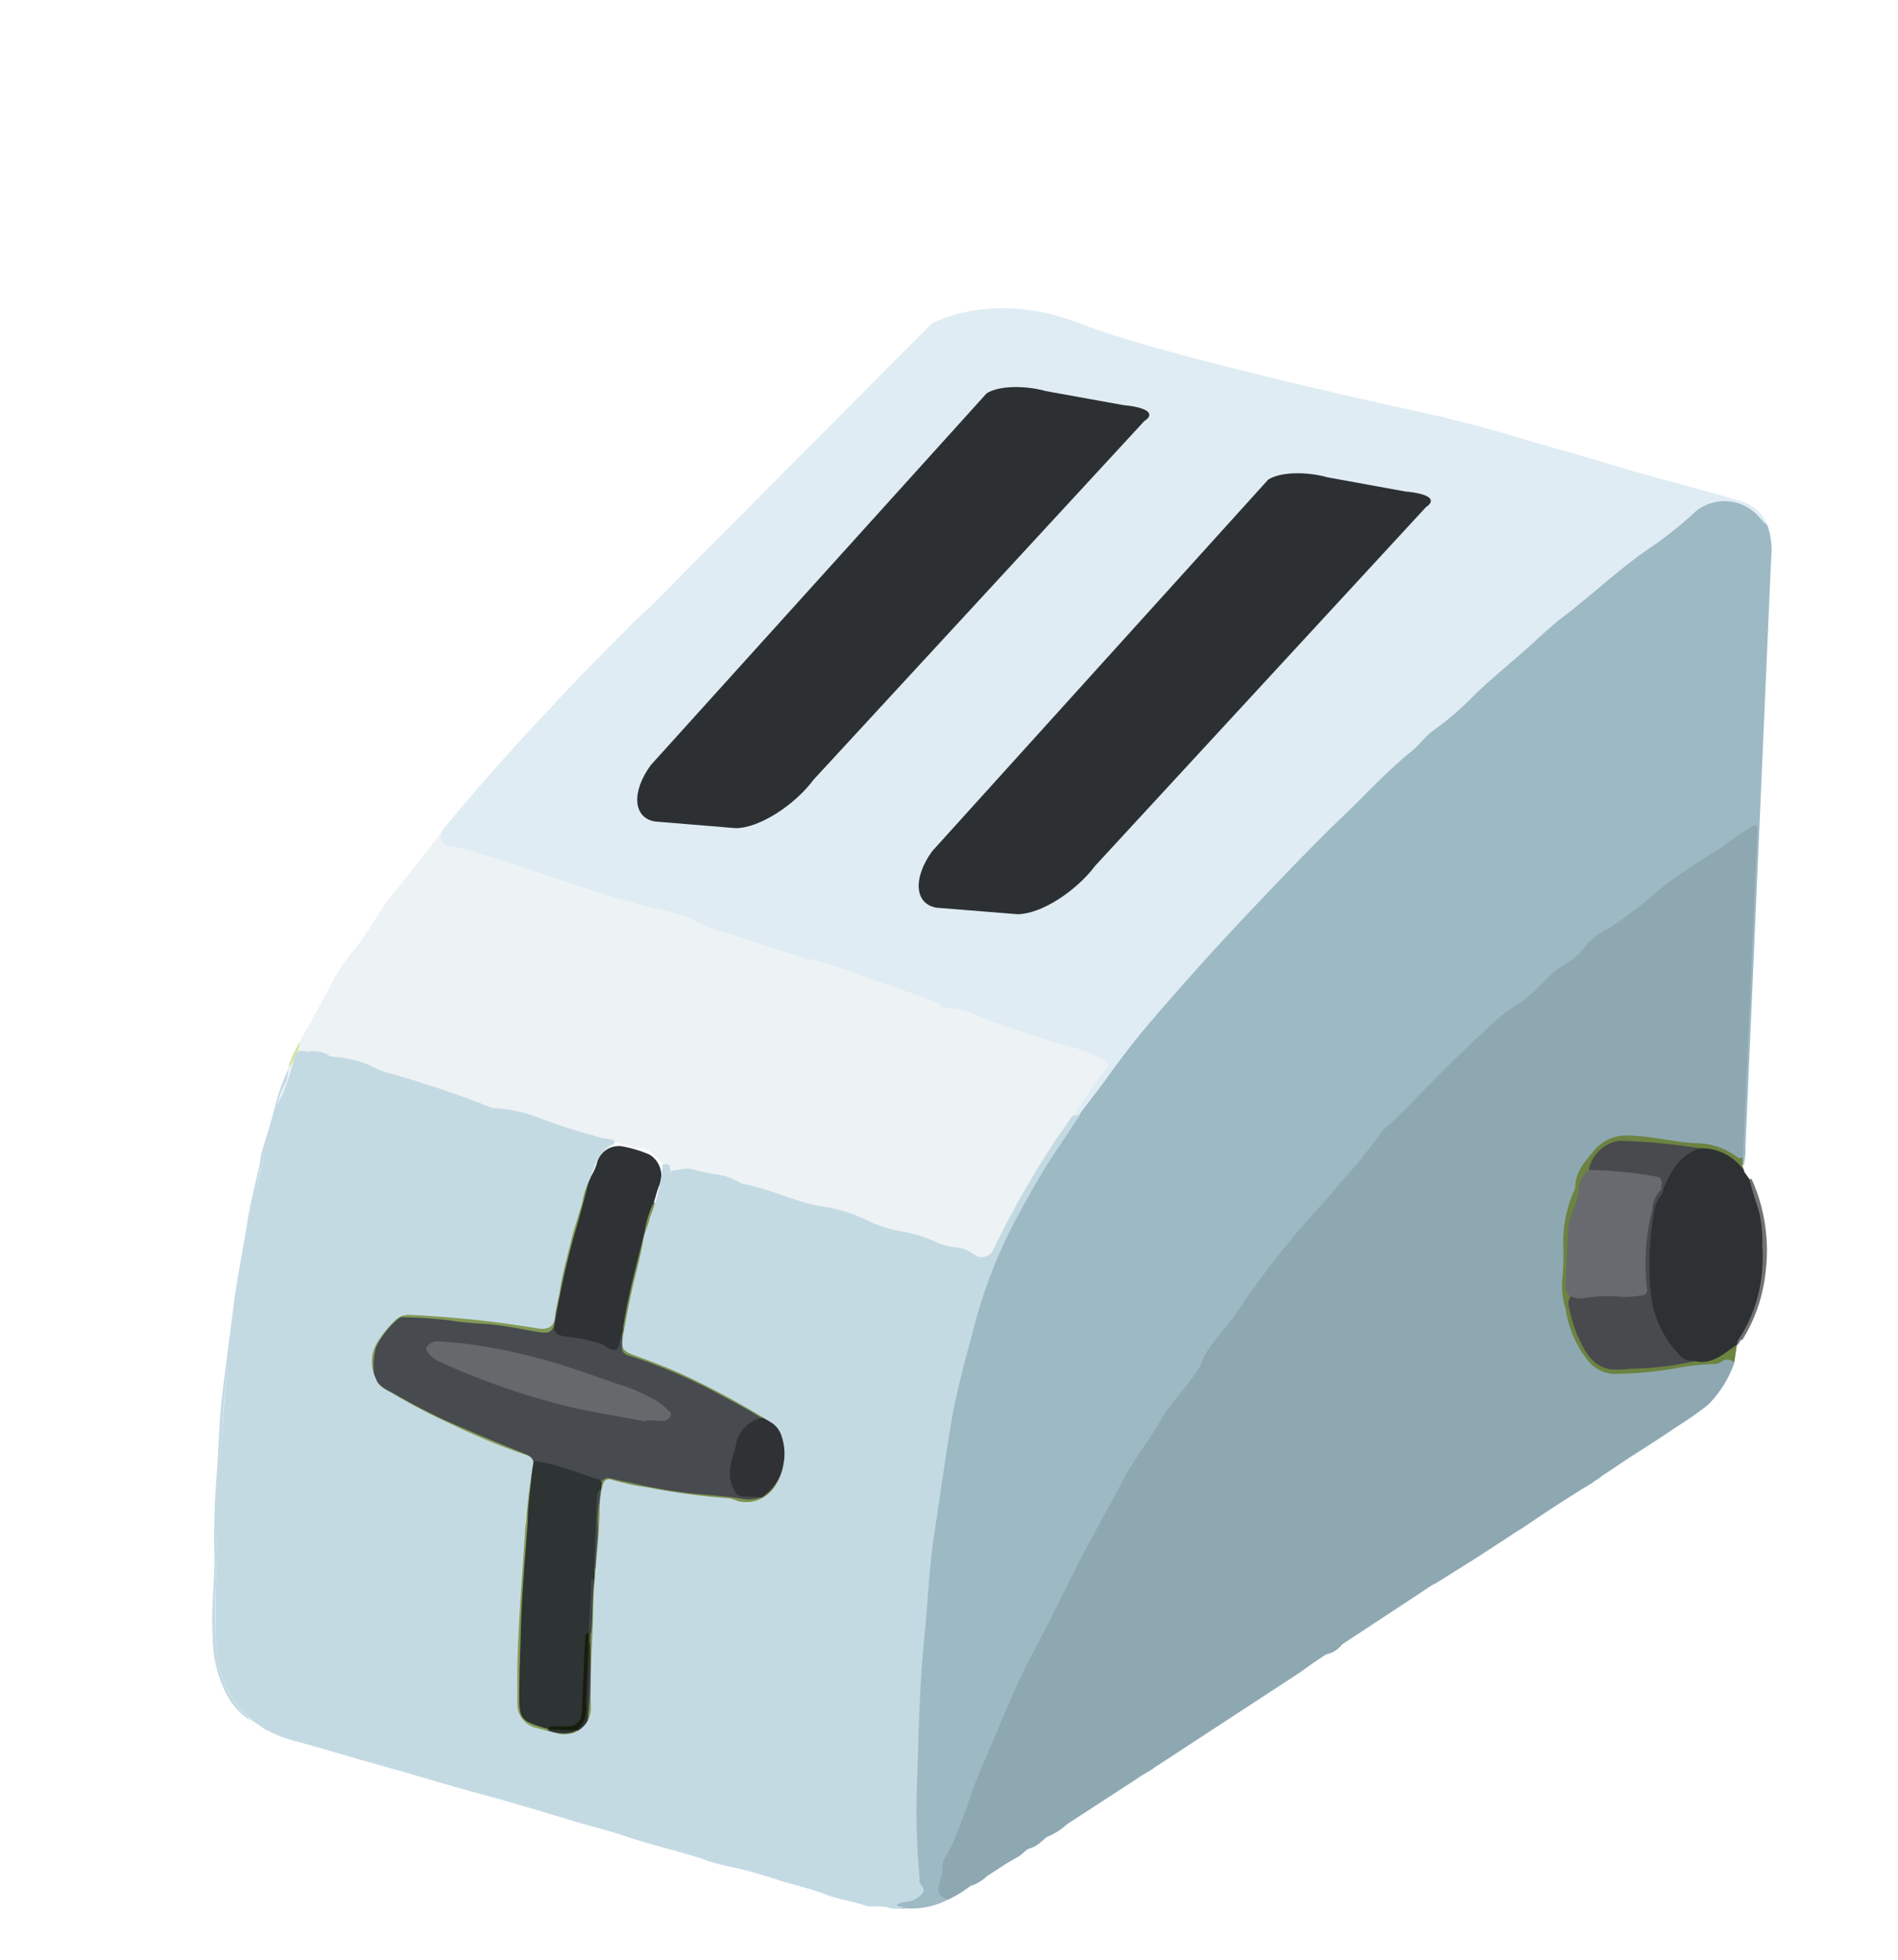 <svg id="Layer_1" data-name="Layer 1" xmlns="http://www.w3.org/2000/svg" viewBox="0 0 148.25 153.03"><defs><style>.cls-1{fill:#717373;}.cls-2{fill:#9db9c4;}.cls-3{fill:#2e3133;}.cls-4{fill:#6c8341;}.cls-5{fill:#8ea8b2;}.cls-6{fill:#edf2f4;}.cls-7{fill:#c4dae3;}.cls-8{fill:#d3e79e;}.cls-9{fill:#bde267;}.cls-10{fill:#dfecf4;}.cls-11{fill:#484a4e;}.cls-12{fill:#494a4d;}.cls-13{fill:#686a6f;}.cls-14{fill:#859c55;}.cls-15{fill:#7c9250;}.cls-16{fill:#d1b041;}.cls-17{fill:#ceb341;}.cls-18{fill:#829954;}.cls-19{fill:#cbf273;}.cls-20{fill:#474a4e;}.cls-21{fill:#2e3333;}.cls-22{fill:#2e3234;}.cls-23{fill:#303134;}.cls-24{fill:#f1b43f;}.cls-25{fill:#ea9636;}.cls-26{fill:#ec9636;}.cls-27{fill:#66696c;}.cls-28{fill:#161d0c;}.cls-29{fill:#2d3033;}.cls-30{fill:none;}</style></defs><g id="M1T6Ws"><path class="cls-1" d="M136.1,104.62c-.24,0-.22.33-.42.39-.21-.26,0-.48.08-.7a13.64,13.64,0,0,0,1.68-7.85,18.06,18.06,0,0,0-.78-3.66c-.06-.24-.22-.48,0-.73l.16,0a13.67,13.67,0,0,1,1.06,7.49A12.47,12.47,0,0,1,136.1,104.62Z"/><path class="cls-2" d="M74.06,148.33a6.15,6.15,0,0,1-3.4.68c-.15.1-.31,0-.47,0s-.24-.05-.26-.18a.28.28,0,0,1,.17-.28,3.83,3.83,0,0,1,.93-.28c.71-.25.79-.45.63-1.19a11.64,11.64,0,0,1-.26-2.42c0-1.12-.05-2.23-.05-3.35,0-3.86.16-7.72.41-11.57.12-2,.32-4,.46-6s.45-3.92.75-5.87c.37-2.41.65-4.83,1.13-7.22a99.17,99.17,0,0,1,2.72-10.46,33.77,33.77,0,0,1,1.67-3.75,57.79,57.79,0,0,1,3.24-5.81,38.08,38.08,0,0,1,2.36-3.44c1.35-1.89,2.79-3.71,4.19-5.57,2.33-3.11,5-6,7.58-8.82,1.85-2,3.76-4,5.67-6,2.11-2.17,4.28-4.27,6.46-6.36s4.31-4.09,6.65-5.94c.44-.35.76-.81,1.18-1.18,2.7-2.34,5.4-4.7,8.17-7,1.13-.92,2.21-1.94,3.4-2.76,1.86-1.29,3.53-2.8,5.35-4.13a3.71,3.71,0,0,1,4.3.41,7.85,7.85,0,0,1,1,1.15,5.93,5.93,0,0,1,.3,2.61q-1,22.92-2,45.85A6,6,0,0,1,136.2,91c-.29-.16-.18-.44-.21-.67q.56-12.42,1.09-24.83c0-.14,0-.28,0-.42,0-.29-.11-.39-.39-.24a3.29,3.29,0,0,0-.49.26c-2.42,1.89-5.21,3.26-7.51,5.3a27.32,27.32,0,0,1-3.82,2.8,1.18,1.18,0,0,0-.27.22c-1.29,1.69-3.32,2.54-4.63,4.21a6.1,6.1,0,0,1-1.25,1,70.74,70.74,0,0,0-8.36,7.78s-.09.11-.14.15c-2.84,2.55-5,5.7-7.54,8.49-1.61,1.76-3.07,3.62-4.51,5.51a40.53,40.53,0,0,1-2.57,3.55,8.21,8.21,0,0,0-1.55,2.38,7.39,7.39,0,0,1-1.65,2.24c-1,1.05-1.56,2.46-2.47,3.61a45.33,45.33,0,0,0-4.06,7.06c-.35.66-.79,1.26-1.11,1.94-1.26,2.72-2.84,5.27-4,8-.7,1.64-1.69,3.16-2.32,4.84-1.19,3.18-2.64,6.26-3.68,9.5a5.85,5.85,0,0,1-.65,1.3,6.43,6.43,0,0,0-.59,2.55C73.47,147.91,73.89,148.06,74.06,148.33Z"/><path class="cls-3" d="M136.64,92.07c.21.87.5,1.72.76,2.56a10.13,10.13,0,0,1,.25,2.61,12.68,12.68,0,0,1-.29,3.74,11.57,11.57,0,0,1-1.5,3.53.72.72,0,0,0-.18.5h0a3.43,3.43,0,0,1-3.34,1.45,1.66,1.66,0,0,1-1.34-.62,8,8,0,0,1-2.25-5.11,19.21,19.21,0,0,1,.51-6.84,2.09,2.09,0,0,1,.3-.62,1.64,1.64,0,0,0,.3-.69,8.36,8.36,0,0,1,1.93-2.74c.27-.35.73-.21,1.1-.31a3.92,3.92,0,0,1,2.74,1,2.86,2.86,0,0,1,.63,1Z"/><path class="cls-4" d="M136.25,91.45a4,4,0,0,0-3.42-1.78,10.54,10.54,0,0,1-2.63-.13,23.74,23.74,0,0,0-3.67-.24,2.77,2.77,0,0,0-2.3,2.12,3.16,3.16,0,0,0-.74,1.83,1,1,0,0,1-.09.33c-.89,2.09-.76,4.31-.87,6.5a2.38,2.38,0,0,0,.22,1.08,8.27,8.27,0,0,0,1.53,4.59,2.53,2.53,0,0,0,2.3,1c1.94,0,3.86-.37,5.8-.46,1.38.31,2.28-.62,3.29-1.28l-.21,1.4c-1.09,0-2.13.38-3.22.46-1.24.08-2.46.42-3.73.44-.78,0-1.55.2-2.35.16a3.22,3.22,0,0,1-2.34-1.21A9.67,9.67,0,0,1,122,102a7.07,7.07,0,0,1-.16-2.63c.13-1.11,0-2.22.1-3.34a31,31,0,0,1,.78-3.23,7,7,0,0,1,1.33-2.72,3.63,3.63,0,0,1,3.37-1.57c2.27.22,4.52.49,6.76.92a6.29,6.29,0,0,1,1.93.94c0,.21,0,.41,0,.62S136.24,91.29,136.25,91.45Z"/><path class="cls-5" d="M102.57,129.86l1-.67a2.08,2.08,0,0,0,1.26-.78h0l5.79-3.81c.54-.33,1-.72,1.59-1l3.19-2,2.7-1.76c.32-.23.68-.42,1-.64,1.75-1.19,3.52-2.35,5.33-3.44a3.19,3.19,0,0,1,.88-.62L127,114c1.31-.85,2.65-1.68,3.94-2.57a28.8,28.8,0,0,0,2.44-1.7,8.69,8.69,0,0,0,2.08-3.29.69.69,0,0,0-1-.1.93.93,0,0,1-.59.17,20.82,20.82,0,0,0-3,.34,30.24,30.24,0,0,1-4.84.44,2.77,2.77,0,0,1-2.05-1.11,8.46,8.46,0,0,1-1.7-4,5.76,5.76,0,0,1-.27-2.12,18,18,0,0,0,.1-2.65,10.06,10.06,0,0,1,.75-4.24,1.29,1.29,0,0,0,.18-.45c0-1.19.74-2,1.4-2.79A3.24,3.24,0,0,1,127,88.67c1.8,0,3.53.47,5.31.6a5.37,5.37,0,0,1,3.43,1.12c.13.12.26,0,.39,0l.75-16.67q.19-4.36.38-8.72c0-.18.1-.4-.1-.52s-.32.1-.48.16a18.61,18.61,0,0,0-2.32,1.63,44.55,44.55,0,0,0-4.61,3.08,36.05,36.05,0,0,1-4.19,3.21A4.61,4.61,0,0,0,124,73.7a5.53,5.53,0,0,1-1.73,1.57,6.88,6.88,0,0,0-1.3,1,17.48,17.48,0,0,1-2.19,2,13.32,13.32,0,0,0-2,1.46c-1.74,1.62-3.45,3.25-5.11,4.94-1.19,1.21-2.35,2.45-3.62,3.57a1.39,1.39,0,0,0-.21.27,49.8,49.8,0,0,1-3.27,4c-1.15,1.42-2.45,2.72-3.6,4.14a67.22,67.22,0,0,0-4.37,5.84c-.9,1.41-2.3,2.49-2.84,4.16,0,.07-.08.11-.11.17-.9,1.48-2.18,2.66-3.06,4.19s-2,2.9-2.85,4.51c-1.36,2.68-2.92,5.25-4.24,8-1,2-2,4-3.08,6.06-1.4,2.69-2.46,5.51-3.68,8.26-1.07,2.43-1.65,5.07-3,7.37a.82.82,0,0,0-.1.4,6,6,0,0,1-.29,1.57c-.16.62.06,1,.73,1.15a9.14,9.14,0,0,0,1.72-1.06,3.31,3.31,0,0,0,1.3-.77h0l1.43-.93,1.12-.65h0l.62-.53a2.37,2.37,0,0,0,1-.52h0l.47-.41a5.15,5.15,0,0,0,1.59-1h0l5.46-3.55c.42-.32.94-.54,1.42-.91l11.25-7.35"/><path class="cls-5" d="M124.43,115.68a1,1,0,0,1,.88-.62A2.11,2.11,0,0,1,124.43,115.68Z"/><path class="cls-6" d="M84.15,87.09a12.45,12.45,0,0,0-2,2.67c-.86,1.27-1.6,2.64-2.42,3.95s-1.27,2.59-1.94,3.88A1.21,1.21,0,0,1,76,98.1a1.83,1.83,0,0,0-1.12-.49,6.28,6.28,0,0,1-2.38-.72,7.74,7.74,0,0,0-1.94-.52,12.19,12.19,0,0,1-3.15-1.06,28.59,28.59,0,0,0-5.62-1.5,2.34,2.34,0,0,1-.58-.2,6.32,6.32,0,0,0-2.43-.79c-.81,0-1.41-.64-2.19-.83a19.92,19.92,0,0,1-2.63-.58c-.42-.15-.89.18-1.38.12-.24,0-.14.39-.27.59-.26-.4.32-1.06-.44-1.27-.43-.17-.67-.6-1-.83a1.17,1.17,0,0,0-1-.35A11.65,11.65,0,0,1,48,89.15c-.69.3-1.3-.17-1.93-.29a30.69,30.69,0,0,1-3.93-1.31,11.69,11.69,0,0,0-3.5-.78c-.31,0-.57,0-.64.41s-.41.51-.67.16c-1.26-1.69-3.19-2-5-2.57a37.68,37.68,0,0,1-4.23-1.57,2.66,2.66,0,0,0-1.19-.3,3,3,0,0,1-1.78-.5c-.42-.29-.94.1-1.41-.09,0,0-.15.13-.15.2-.06,1-.89,1.65-1.11,2.6-.09.42-.1.85-.17,1.27s.37.39.66.4c1.74.08,3.48.06,5.2.26a5.7,5.7,0,0,1,3.08.91c.41.33.5.62.14,1a1.65,1.65,0,0,0-.41.55c-.11.41-.16.84.43,1a.73.73,0,0,1,.57.9c-.05.51-.43.73-.88.45A3.9,3.9,0,0,0,29,91.31a4.64,4.64,0,0,1-2.56-.75A1.87,1.87,0,0,0,24.57,90c-.21.08-.4-.06-.58-.16-.56-.3-.92-.92-1.66-1-.22,0-.23-.34-.25-.53-.1-.66-.32-.64-.67-.17a1.19,1.19,0,0,1-.23.16.41.41,0,0,1,0-.46c.51-1.18.5-2.53,1.18-3.65.14-.22,0-.5.18-.73,0,0,0-.09,0-.13a14.06,14.06,0,0,0,.92-2.06c.89-1.62,1.82-3.22,2.64-4.87A17.28,17.28,0,0,1,28,73.75c.93-1.24,1.63-2.63,2.61-3.83,1.34-1.65,2.62-3.33,3.93-5,.14.8.69,1,1.44,1.14a19.39,19.39,0,0,1,3.65,1.09c3.55,1.19,7.1,2.36,10.69,3.42.74.22,1.49.36,2.24.54a7.49,7.49,0,0,1,2.38.94,11.7,11.7,0,0,0,2.49.89c1.7.55,3.32,1.34,5.06,1.74a88.53,88.53,0,0,1,9.54,3,15.83,15.83,0,0,1,1.5.71c.82.3,1.71.24,2.53.6a29,29,0,0,0,3.56,1.36c2,.56,3.89,1.18,5.83,1.8a5.18,5.18,0,0,1,1.27.68c.33.23.1.53-.07.72-.89,1-1.55,2.22-2.36,3.3A.74.74,0,0,0,84.15,87.09Z"/><path class="cls-7" d="M22.5,83.54a2.47,2.47,0,0,1-.37,1.36,6.26,6.26,0,0,0-.6,2.25c0,.45-.46.76-.35,1.23a42.19,42.19,0,0,0-1.42,6c-.36,2-.88,4.07-1.1,6.14-.27,2.48-.67,5-1,7.42-.13,1.08-.22,2.18-.28,3.26-.24,4.18-.45,8.36-.54,12.55a36.23,36.23,0,0,0,.1,5.41,7.9,7.9,0,0,0,2.27,4.77,3.68,3.68,0,0,1,.34.44,5.77,5.77,0,0,1-2.08-2.53,9.67,9.67,0,0,1-.85-4c-.15-2.19.17-4.36.12-6.54q-.06-3,.17-5.92c.17-2.13.18-4.27.44-6.39.28-2.36.61-4.72.9-7.08.28-2.18.73-4.32,1.07-6.49.23-1.46.6-2.9.93-4.34a6.58,6.58,0,0,0,.13-.89c.38-1.27.8-2.54,1.11-3.83A15,15,0,0,1,22.5,83.54Z"/><path class="cls-8" d="M23.43,81.35a4,4,0,0,1-.92,2.06A7.34,7.34,0,0,1,23.43,81.35Z"/><path class="cls-9" d="M58.89,73.26A15,15,0,0,1,56,72.21c.61-.59,1.22-.06,1.8-.12a2.36,2.36,0,0,0,1.46.35.49.49,0,0,1,.34,0c1.55,1.07,3.39,1.35,5.14,1.86a1.81,1.81,0,0,1,.27.06c.16.11.49.12.38.39s-.32,0-.48,0a28.84,28.84,0,0,1-5.56-1.47A2.42,2.42,0,0,0,58.89,73.26Z"/><path class="cls-10" d="M97.43,55.37a7.86,7.86,0,0,1,2.63-2.4c-.07.44-.12.89-.19,1.33-.16,1-.68,1.32-1.63,1.05A2.19,2.19,0,0,0,97.43,55.37Z"/><path class="cls-10" d="M77.39,72.25c.57-.37,1,.21,1.53.21-.31.46-.78.42-1.24.34C77.39,72.75,77.38,72.49,77.39,72.25Z"/><path class="cls-10" d="M94.81,57.77c0-.61.17-1.06.89-1.08A1.07,1.07,0,0,1,94.81,57.77Z"/><path class="cls-9" d="M100.21,52.7l.87-.8C101.07,52.47,100.67,52.61,100.21,52.7Z"/><path class="cls-9" d="M103.12,50.17c.23-.23.29-.66.72-.67C103.67,49.8,103.55,50.15,103.12,50.17Z"/><path class="cls-11" d="M132.38,106.29a24.75,24.75,0,0,1-5,.59,8.48,8.48,0,0,1-1.52.06c-1.63-.25-2.13-1.58-2.71-2.79a12.24,12.24,0,0,1-.62-2.19.92.92,0,0,1,.16-.73,24.86,24.86,0,0,1,3.45-.2,8.48,8.48,0,0,0,1.67,0c.47-.06.63-.29.59-.75a17.5,17.5,0,0,1,.4-5.59,11.31,11.31,0,0,1,.46-1.39.52.52,0,0,1,.48-.43.34.34,0,0,1,0,.45,3.1,3.1,0,0,0-.59,1.6,23.14,23.14,0,0,0-.22,5.94,8.12,8.12,0,0,0,2.18,4.87A1.56,1.56,0,0,0,132.38,106.29Z"/><path class="cls-12" d="M129.75,93.29l0-.43c-.2-.6-.64-.75-1.24-.87a21.65,21.65,0,0,0-3.58-.38,1.11,1.11,0,0,1-.84-.25,2.88,2.88,0,0,1,2.39-2.28,47.9,47.9,0,0,1,6.33.59c-1.61.47-2.31,1.78-2.89,3.19C129.88,93,129.92,93.19,129.75,93.29Z"/><path class="cls-13" d="M124.11,91.36a33.28,33.28,0,0,1,5.17.5c.73.11.45.61.49,1a2.53,2.53,0,0,0-.72,1.66,15.73,15.73,0,0,0-.51,3.63,13.89,13.89,0,0,0,.1,2.41c.07.42-.12.6-.45.61a9.63,9.63,0,0,1-1.52.1,10.27,10.27,0,0,0-3,.12,2.05,2.05,0,0,1-1-.16,1,1,0,0,1-.38-1c.07-1.39.13-2.78.18-4.16a5.62,5.62,0,0,1,.36-1.41,8,8,0,0,0,.5-1.93A1.94,1.94,0,0,1,124.11,91.36Z"/><path class="cls-14" d="M47,117.62q-.18,3.38-.5,6.73c-.15,1.65-.09,3.34-.17,5-.08,1.37,0,2.73,0,4.1a2.27,2.27,0,0,1-3,2.12c-.49-.17-1-.26-1.48-.39a2.17,2.17,0,0,1-1.7-2.21c0-2.68.07-5.35.23-8,.18-3,.43-5.93.68-8.88a16.6,16.6,0,0,1,.32-1.71c0-.23,0-.43-.3-.51a45.85,45.85,0,0,1-5-2.05c-2-.77-3.72-1.87-5.58-2.8-.53-.27-1.24-.5-1.35-1.27a.24.24,0,0,1,.2-.06,43.29,43.29,0,0,0,7.25,3.83c1.4.61,2.82,1.2,4.24,1.76.63.25,1,.6.93,1.34-.23,2.8-.57,5.59-.74,8.4s-.39,5.57-.3,8.36c0,.44,0,.88,0,1.33,0,1.21.26,1.64,1.41,2a4.68,4.68,0,0,1,.53.17,3.43,3.43,0,0,0,2.23.2,1.42,1.42,0,0,0,.92-.93,32.44,32.44,0,0,0,.12-4.41c0-.51,0-1,0-1.55.08-1.64.15-3.27.22-4.91a2,2,0,0,1,.08-.65,15.9,15.9,0,0,0,.21-2.66,8.93,8.93,0,0,1,.08-1,3.14,3.14,0,0,0,.15-.8C46.7,117.9,46.69,117.63,47,117.62Z"/><path class="cls-15" d="M47,117.62c-.37.35,0,.9-.33,1.25a1.38,1.38,0,0,1-.1-1.25,8,8,0,0,0,.15-1.37,1.18,1.18,0,0,1,.13-.61c.3-.43.71-.38,1.13-.28,1.65.38,3.33.67,5,1,1.4.23,2.82.28,4.23.44.68.07,1.37.38,2.06,0,1.64-.77,2.16-3.25,1.48-4.78a2.8,2.8,0,0,0-1.36-1.13,55.69,55.69,0,0,0-6.16-3.25,37,37,0,0,0-3.82-1.52c-1.07-.37-1.12-.41-1-1.52,0-.14,0-.28,0-.42.56-3.25,1.38-6.44,2.23-9.62.07-.28.1-.61.48-.68.19.42-.11.76-.18,1.14-.31,1.24-.64,2.48-.93,3.74s-.56,2.62-.81,3.93a11.47,11.47,0,0,0-.4,2.18c0,.33.08.51.4.63,1.24.48,2.47,1,3.72,1.48a32.35,32.35,0,0,1,3.36,1.61c1.36.7,2.63,1.58,4,2.3a2.11,2.11,0,0,1,1.08,1.44c.43,1.68-.12,4-1.85,4.87a2.92,2.92,0,0,1-1.77.18c-1.81-.2-3.64-.36-5.44-.66a30.62,30.62,0,0,1-4.34-.88c-.47-.15-.72-.21-.78.42C47.13,116.7,47.05,117.16,47,117.62Z"/><path class="cls-16" d="M26.23,126.89c1.7.39,3.33,1,3.91,2.87a2.62,2.62,0,0,1-.53,2.67,4,4,0,0,1-4.08,1.09,4.5,4.5,0,0,1-2.89-1.45,3.21,3.21,0,0,1-.74-2.71,2.51,2.51,0,0,1,1.39-1.66A4.24,4.24,0,0,1,26.23,126.89Z"/><path class="cls-17" d="M61.44,143.85A4.58,4.58,0,0,1,58,142.49a3,3,0,0,1,.52-4.89c1.21-.86,2.51-.65,3.81-.51a4.87,4.87,0,0,1,3.16,2.08,3.13,3.13,0,0,1-.75,4A5,5,0,0,1,61.44,143.85Z"/><path class="cls-18" d="M29.28,107.75h-.14c-.88-1.85.09-3.17,1.26-4.44a2.16,2.16,0,0,1,1.88-.75,76.11,76.11,0,0,1,10,1.12.69.69,0,0,0,.87-.75,26.27,26.27,0,0,1,.65-3.54,36.67,36.67,0,0,1,1.07-4c.23-.84.49-1.67.72-2.51A1.54,1.54,0,0,1,46,92a.28.28,0,0,1,.14.18A4.35,4.35,0,0,1,45.74,94c-.9,3.11-1.61,6.27-2.3,9.43-.28.81-.42,1-1.26.79-2.45-.47-4.93-.66-7.39-1-1-.12-1.95-.12-2.93-.16a1,1,0,0,0-.65.2A4,4,0,0,0,29.4,107C29.43,107.23,29.51,107.52,29.28,107.75Z"/><path class="cls-19" d="M51.37,95.58a.68.68,0,0,1-.1-.71C51.48,95.13,51.48,95.13,51.37,95.58Z"/><path class="cls-20" d="M29.28,107.75a5.74,5.74,0,0,1,.09-2.54,6.55,6.55,0,0,1,1.9-2.34.39.39,0,0,1,.27,0,32.32,32.32,0,0,1,3.67.25,24,24,0,0,0,2.69.26c1.35.1,2.65.38,4,.61,1,.16,1.14.12,1.44-.61.14.59.55.75,1.12.88a11.73,11.73,0,0,1,3.29.85c.24.14.37,0,.46-.23s0-.54.39-.56a4.7,4.7,0,0,1,0,.76c-.1.49.17.67.56.79a41.52,41.52,0,0,1,7,3c1.15.62,2.31,1.21,3.4,1.92a2.72,2.72,0,0,1-.72.54A2.66,2.66,0,0,0,57.6,113a12,12,0,0,1-.36,1.49,2.94,2.94,0,0,0,.29,1.81c.1.33.44.3.71.34s.89-.1,1.26.26a2.82,2.82,0,0,1-1.63.12c-1.14-.18-2.3-.26-3.45-.36a40.4,40.4,0,0,1-5.13-.87c-.56-.12-1.13-.23-1.69-.37-.28-.07-.43.13-.63.22a24.54,24.54,0,0,1-3.58-1.06,2.82,2.82,0,0,0-1.81-.17c.08-.46-.12-.7-.56-.88-2-.79-3.91-1.6-5.84-2.44-1.77-.78-3.46-1.72-5.14-2.67A4.16,4.16,0,0,1,29.28,107.75Z"/><path class="cls-21" d="M41.58,114.44c.1-.5.37-.31.71-.26,1.54.27,3,.92,4.46,1.34.08,0,.14.1.22.15s0,.37,0,.56a7.74,7.74,0,0,0-.28,1.91c-.11,1.49-.06,3-.25,4.49l0,.56c-.21,1.42-.13,2.85-.26,4.28a2.49,2.49,0,0,0-.19,1c-.07,1.71-.14,3.42-.22,5.13a1.31,1.31,0,0,1-1.5,1.42,5.21,5.21,0,0,0-1.31,0l-.13,0-.4-.11c-1.78-.54-1.88-.75-1.87-2.59,0-1.66.08-3.3.12-4.95.07-2.86.34-5.71.54-8.56C41.23,117.39,41.5,115.92,41.58,114.44Z"/><path class="cls-21" d="M46.12,128.21l0,1.54a39.34,39.34,0,0,1-.21,4.6,1.38,1.38,0,0,1-.86.84l0-.12a3.12,3.12,0,0,0,.7-2.42c.08-1.46.05-2.92.25-4.37A.15.15,0,0,1,46.12,128.21Z"/><path class="cls-20" d="M46.39,122.63l.24-5.66a.92.92,0,0,1,.29-.74c0,.89-.3,1.75-.23,2.64s-.1,2-.16,3C46.51,122.15,46.58,122.42,46.39,122.63Z"/><path class="cls-20" d="M46.12,128.21H46c-.21-.23-.12-.46,0-.69.06-1.2.11-2.4.18-3.6,0-.24-.07-.51.15-.72C46.27,124.87,46.19,126.54,46.12,128.21Z"/><path class="cls-20" d="M45.87,134.35l.21-4.6A19.17,19.17,0,0,1,45.87,134.35Z"/><path class="cls-21" d="M45,135.19a3,3,0,0,1-2.28-.11l.05,0a4.21,4.21,0,0,1,2.2.1Z"/><path class="cls-22" d="M48.57,104.28c-.28.34-.07,1-.48,1.12s-.73-.3-1.12-.45a13.67,13.67,0,0,0-2.88-.6c-.78-.11-.85-.42-.78-1,.46-2.55,1-5.09,1.74-7.58.36-1.25.68-2.5,1-3.74a4.21,4.21,0,0,0,.57-1.19,1.76,1.76,0,0,1,2.11-1.3,9.67,9.67,0,0,1,2,.62,1.91,1.91,0,0,1,.76,2.41c-.18.44-.27.88-.42,1.32a7.51,7.51,0,0,0-.72,2.3c-.6,2.49-1.31,5-1.68,7.5C48.7,103.88,48.62,104.08,48.57,104.28Z"/><path class="cls-23" d="M59.5,116.93,58,116.84c-.4,0-.53-.23-.72-.62-.63-1.26,0-2.38.23-3.51a2.6,2.6,0,0,1,2-2c1.55.45,2,2.09,1.68,3.54A3.73,3.73,0,0,1,59.5,116.93Z"/><path class="cls-24" d="M22.57,129.7a2.25,2.25,0,0,1,2.4-2,5.14,5.14,0,0,1,2.48.32A3.93,3.93,0,0,1,29,129.28a.66.66,0,0,1,.26.79,1.79,1.79,0,0,1-1.39,1.5,5.24,5.24,0,0,1-5-1.26C22.75,130.15,22.5,130,22.57,129.7Z"/><path class="cls-25" d="M22.57,129.7c1.22,1.22,2.56,2.08,4.42,1.76.6-.1,1.18,0,1.64-.54a1.44,1.44,0,0,0,.39-1.64.56.56,0,0,1,.56.32,3.3,3.3,0,0,1-.4,2.56c-1,1.13-2.18,1.11-3.53,1a3.75,3.75,0,0,1-2.28-1,5,5,0,0,1-1.08-1.81A.46.46,0,0,1,22.57,129.7Z"/><path class="cls-24" d="M57.94,139.5c0-.94.51-1.37,1.38-1.78a3.24,3.24,0,0,1,2.76-.11,5.08,5.08,0,0,1,2.45,1.48,1.69,1.69,0,0,1-1.12,2.42,5.4,5.4,0,0,1-5.13-1.28A1,1,0,0,1,57.94,139.5Z"/><path class="cls-26" d="M57.94,139.5c1.11,1.83,2.92,2.07,4.78,2,1.28-.06,1.74-.68,1.79-2,0-.14,0-.28,0-.42a2,2,0,0,1,.91,2.07,2.15,2.15,0,0,1-.72,1.22,2.51,2.51,0,0,1-1.79,1,7,7,0,0,1-2.74-.18c-.92-.4-1.92-.82-2.23-2a2.11,2.11,0,0,0-.26-.49C57.34,140.26,57.37,139.83,57.94,139.5Z"/><path class="cls-27" d="M50.44,111c-2-.38-4-.69-6-1.15a57.44,57.44,0,0,1-10.21-3.56,2.31,2.31,0,0,1-.91-.84c-.19-.25.35-.74.86-.71,1,.08,2,.15,3,.3a45.1,45.1,0,0,1,6.07,1.36c1.68.49,3.32,1.11,5,1.67a14,14,0,0,1,2.87,1.23,4.83,4.83,0,0,1,1,.76c.14.15.38.26.27.5a.68.68,0,0,1-.61.4l-1.32-.06Z"/><path class="cls-28" d="M45,135.14l-2.2-.1c.12-.27.36-.25.59-.24a9.13,9.13,0,0,0,1,0,1,1,0,0,0,1.05-1.05c.09-1.83.16-3.66.25-5.49,0-.29-.06-.63.3-.79,0,.23,0,.46,0,.69-.07,1.67-.19,3.34-.21,5A2.16,2.16,0,0,1,45,135.14Z"/></g><path class="cls-7" d="M84.15,87.09c-.32-.08-.48.15-.61.36-.5.75-1.05,1.48-1.53,2.25a71.41,71.41,0,0,0-4.37,7.78,1,1,0,0,1-1.61.44,2.69,2.69,0,0,0-1.28-.51A4.29,4.29,0,0,1,73.14,97a10.61,10.61,0,0,0-2.86-.86,9.67,9.67,0,0,1-2.39-.77,11.66,11.66,0,0,0-3.3-1.1c-2.26-.28-4.28-1.4-6.5-1.81a1.27,1.27,0,0,1-.45-.19,4.67,4.67,0,0,0-1.71-.57,12.14,12.14,0,0,1-1.77-.38c-.53-.19-1,.06-1.58.08a.28.28,0,0,0-.26.23c.09-.66,0-.74-.55-.74a14.5,14.5,0,0,1-1,4.15c-.12.62-.43,1.18-.53,1.8-.16,1-.42,2-.67,3-.36,1.46-.63,2.94-.9,4.42-.21,1.11,0,1.25,1,1.62,1.27.46,2.53.94,3.75,1.5a63.46,63.46,0,0,1,6.78,3.68A1.74,1.74,0,0,1,61,112a4.51,4.51,0,0,1-.39,3.93,2.66,2.66,0,0,1-3,1.28A3.87,3.87,0,0,0,57,117a52.78,52.78,0,0,1-6.41-.85,18,18,0,0,1-2.72-.58c-.43-.16-.71,0-.82.48a7.69,7.69,0,0,0-.21,1.58c0,2.65-.46,5.27-.5,7.92s-.29,5.2-.18,7.81a2.06,2.06,0,0,1-2.6,2c-.61-.15-1.22-.3-1.82-.47a1.92,1.92,0,0,1-1.33-1.71c0-1,0-1.9,0-2.85.05-3.66.4-7.3.61-10.94a3.7,3.7,0,0,1,.07-.48,42.31,42.31,0,0,1,.54-4.49c.11-.4-.1-.68-.56-.81a49.65,49.65,0,0,1-5.71-2.35,49.79,49.79,0,0,1-4.8-2.51c-.47-.25-1-.48-1.2-1.1a2.91,2.91,0,0,1,.09-2.79,9.46,9.46,0,0,1,1.33-1.68,1.58,1.58,0,0,1,1.31-.5,84.44,84.44,0,0,1,10,1.07c.73.09,1.2-.17,1.26-.91s.3-1.45.4-2.19c.18-1.21.53-2.39.81-3.58s.66-2.17.94-3.27a5.82,5.82,0,0,1,.6-1.76c.36-1.06.66-2.15,1.8-2.68a.19.19,0,0,0,0-.34,4.7,4.7,0,0,0-.75-.13,48.11,48.11,0,0,1-5.11-1.62,11.12,11.12,0,0,0-3.38-.74,1.08,1.08,0,0,0-.18,0,80,80,0,0,0-8.38-2.81l-.53-.19a8.53,8.53,0,0,0-3.46-1,1,1,0,0,1-.59-.21A2.34,2.34,0,0,0,24,82.14l-.32-.08a.52.52,0,0,0-.62.35,26,26,0,0,1-1,3.09,2.82,2.82,0,0,0-.18.29,13.07,13.07,0,0,0-1.07,3.48,1.66,1.66,0,0,0-.11.38c-.17,1.31-.56,2.57-.83,3.86-.4,2-.79,4-1.11,5.95-.29,1.8-.46,3.63-.72,5.44-.5,3.47-.72,7-.92,10.47-.13,2.15-.19,4.31-.23,6.48s-.16,4.45,0,6.68a8,8,0,0,0,2.76,5.79l1.09.74a11,11,0,0,0,2.46.94c2.08.55,4.13,1.2,6.21,1.77,2.78.77,5.55,1.63,8.34,2.38,2.23.6,4.45,1.27,6.66,1.94,1.45.45,2.94.79,4.38,1.28,2,.68,4,1.12,6,1.76a11.94,11.94,0,0,0,1.79.54,34.09,34.09,0,0,1,4.35,1.19c1.21.36,2.45.64,3.64,1.1,1,.39,2.16.52,3.2.91l.69,0a4.64,4.64,0,0,1,.83.06,1.93,1.93,0,0,0,1.4,0c-.2,0-.45,0-.65-.17a1.75,1.75,0,0,1,.88-.26,1.88,1.88,0,0,0,1.13-.65c.26-.32-.09-.59-.22-.87a1.33,1.33,0,0,1,0-.34,55.49,55.49,0,0,1-.18-7.84c.09-3.65.19-7.29.55-10.93.27-2.67.36-5.34.76-8,.44-2.87.84-5.76,1.31-8.63.45-2.71,1.22-5.35,1.91-8a38.49,38.49,0,0,1,3.22-8.12c1-1.84,2-3.65,3.19-5.39.6-.89,1.19-1.79,1.79-2.69Z"/><path class="cls-10" d="M136.19,39.21c-1.76-.56-3.55-1-5.34-1.52-1.6-.42-3.21-.86-4.79-1.34-1.81-.55-3.64-1.08-5.46-1.59s-3.76-1.16-5.66-1.62l-2.08-.51.15,0S91.3,28,84.42,25.28s-11.66,0-11.66,0L53.15,45h0l-.12.13-2.28,2.3h0c-.58.53-1.17,1.06-1.71,1.63-2,2-4,4-5.91,6.09q-4.48,4.71-8.62,9.73c-.18.63,0,1.15.77,1.22a18.48,18.48,0,0,1,2.58.69c1.53.39,3,.94,4.49,1.44,2.89,1,5.8,1.91,8.75,2.7a18.77,18.77,0,0,1,2.94.79,11.07,11.07,0,0,0,1.65.83c2,.54,4,1.31,6,1.9a15.79,15.79,0,0,0,1.82.51l.62.15c1.61.45,3.18,1.09,4.76,1.63L73,78.19a4,4,0,0,1,.41.31,1,1,0,0,0,.65.21,5.21,5.21,0,0,1,2,.48,68.91,68.91,0,0,0,7.14,2.42,14.1,14.1,0,0,1,2.81,1c.68.4.71.52.21,1.12a28,28,0,0,0-1.88,2.68c-.12.19-.3.37-.22.63a.13.13,0,0,0,.19,0c.72-1,1.46-1.9,2.16-2.88.93-1.3,1.9-2.57,2.91-3.79Q93,76.1,96.85,72c2.48-2.64,5-5.28,7.56-7.79,2-1.87,3.79-3.89,5.91-5.6.55-.45,1-1.09,1.54-1.5A22.86,22.86,0,0,0,115,54.44c1.49-1.47,3.13-2.77,4.68-4.17.82-.75,1.64-1.52,2.53-2.19,2.32-1.77,4.42-3.81,6.87-5.43a31.07,31.07,0,0,0,3.41-2.75,3.57,3.57,0,0,1,4.86.42,6.38,6.38,0,0,0,.73.74A3.2,3.2,0,0,0,136.19,39.21Z"/><path class="cls-29" d="M89.39,32.87l-25.83,28c-1.49,2-4.24,3.79-6.08,3.8l-6.32-.52c-1.72-.29-1.85-2.32-.33-4.4L77.06,30.72c.92-.61,3-.64,4.63-.18l6.09,1.1C89.55,31.8,90.29,32.3,89.39,32.87Z"/><path class="cls-29" d="M111.38,39.6l-25.83,28c-1.5,2-4.24,3.79-6.08,3.79l-6.33-.51c-1.72-.3-1.84-2.32-.33-4.41L99.05,37.46c.92-.62,3-.65,4.62-.19l6.1,1.11C111.54,38.54,112.28,39,111.38,39.6Z"/><rect class="cls-30" x="43.87" width="89.29" height="76.51"/></svg>